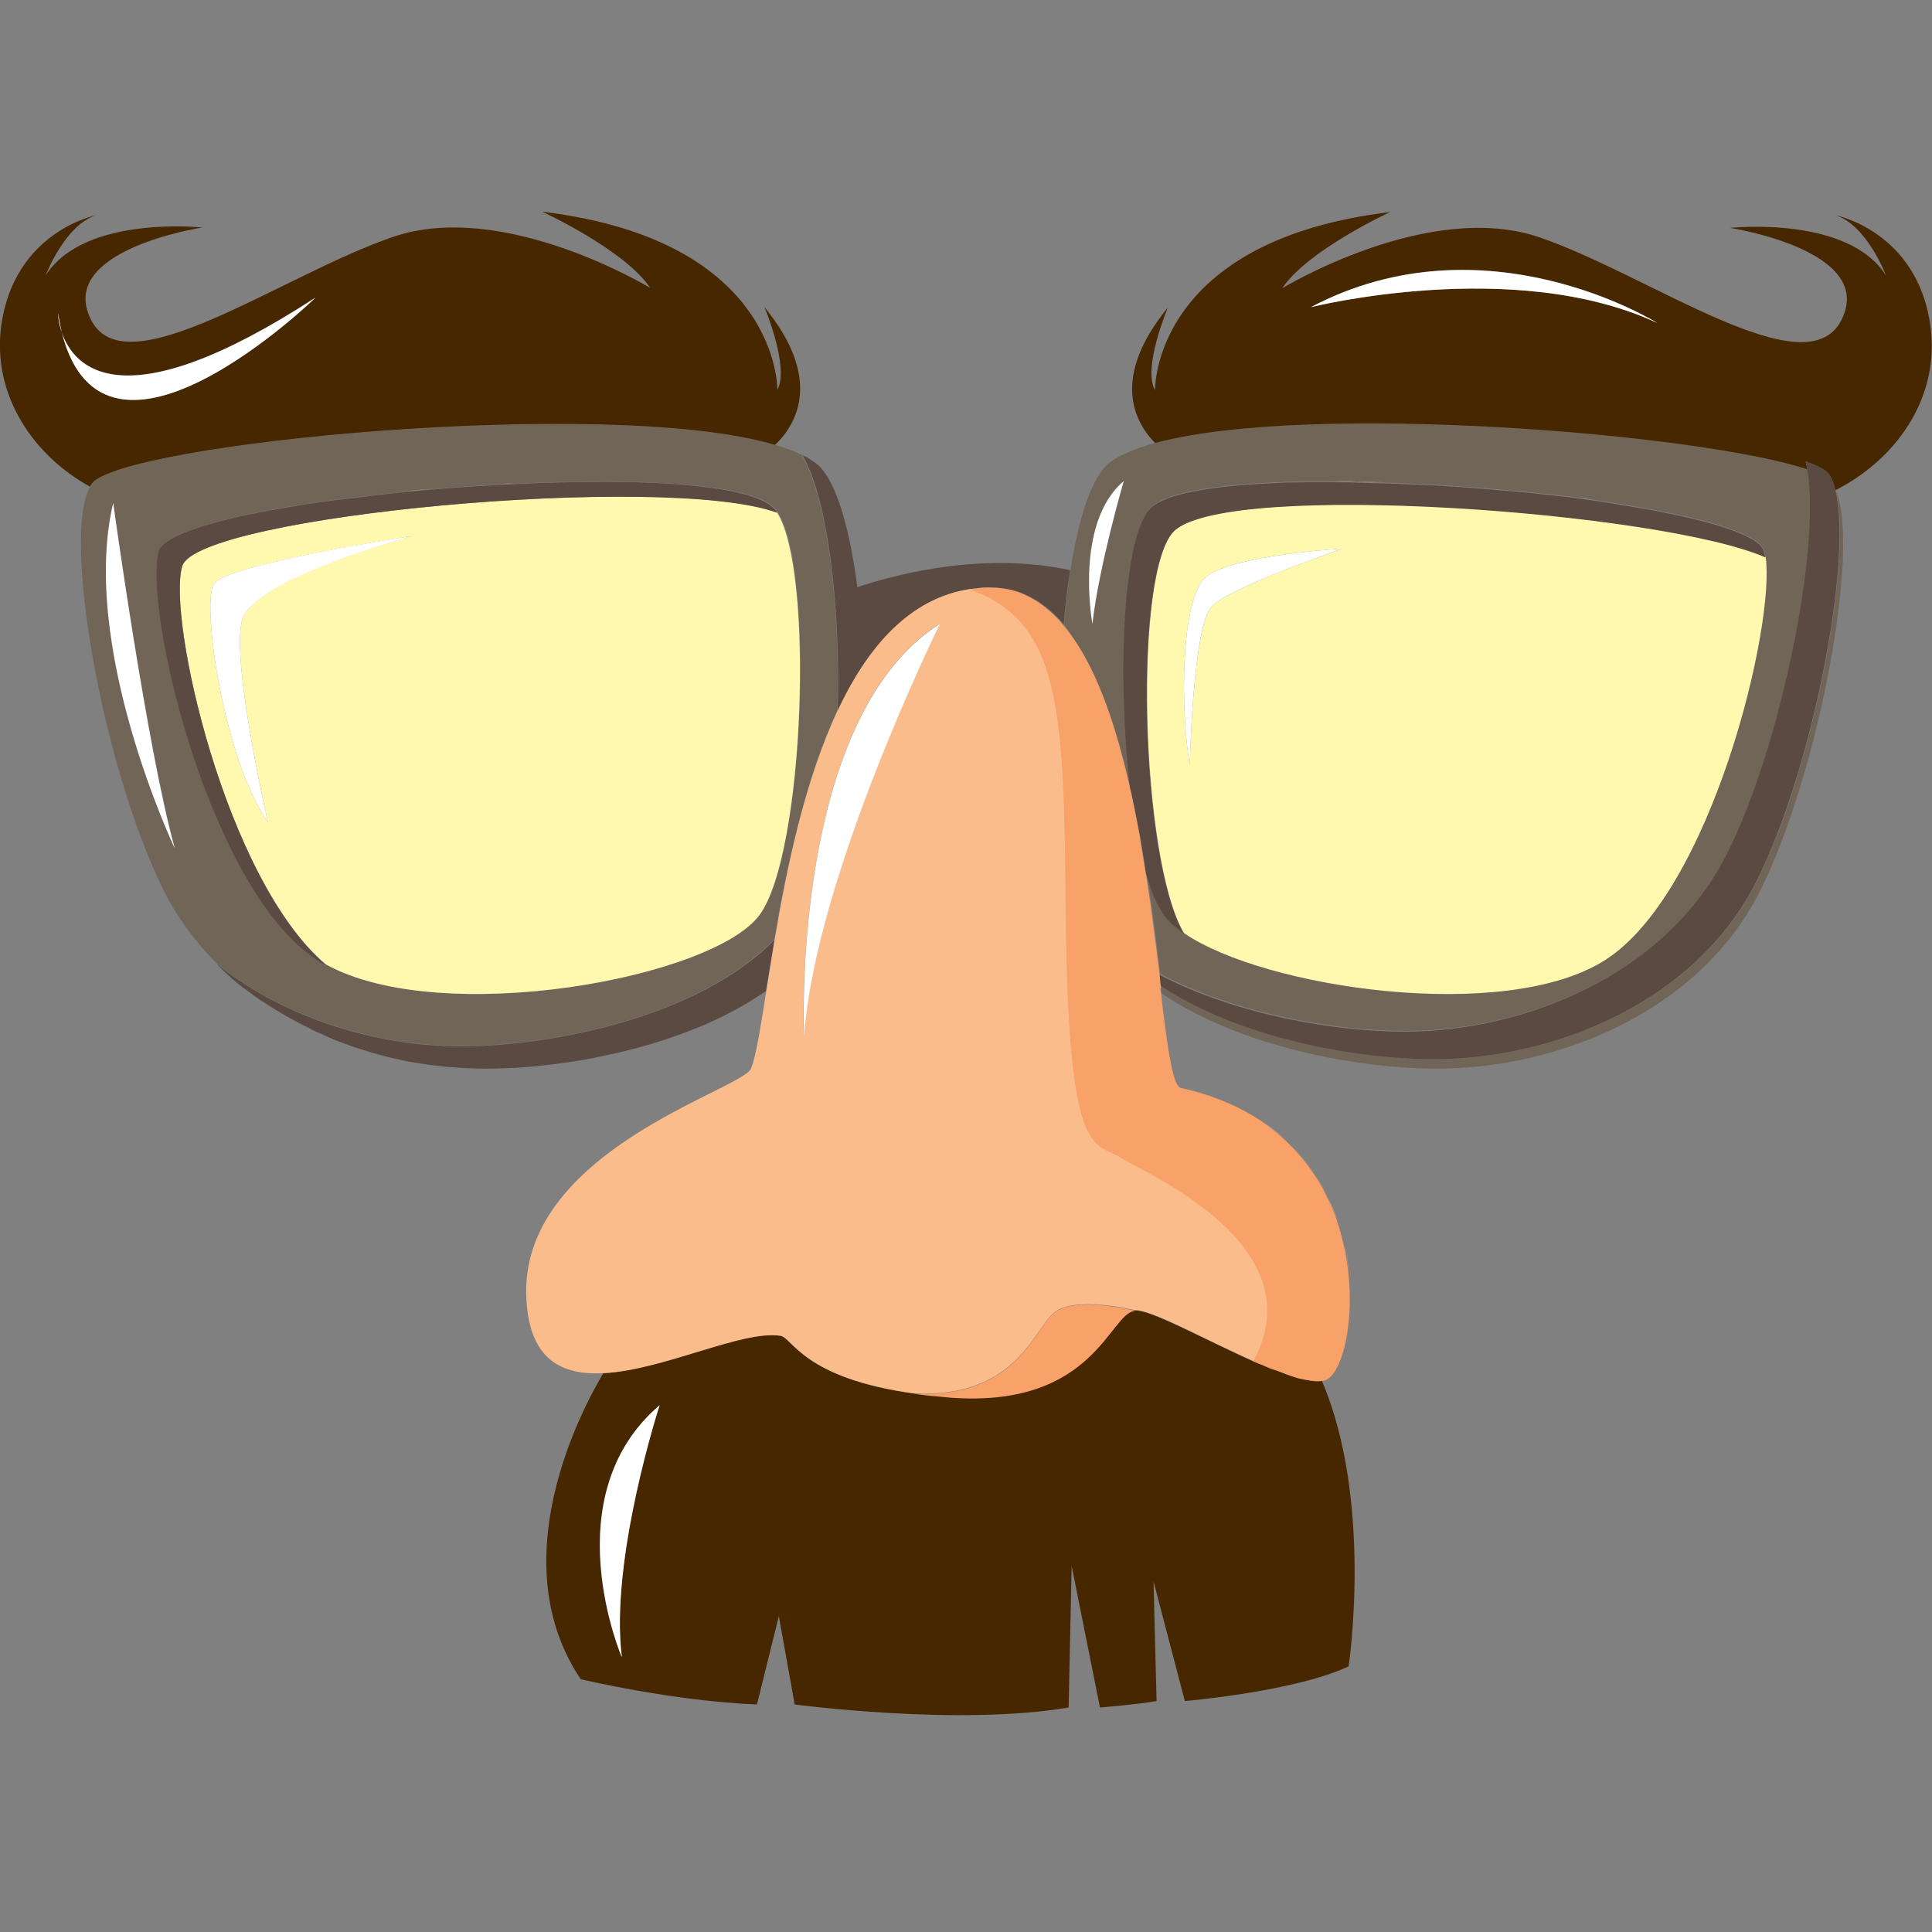 <?xml version="1.0" encoding="utf-8"?>
<!-- Generator: Adobe Illustrator 21.0.2, SVG Export Plug-In . SVG Version: 6.00 Build 0)  -->
<svg version="1.1" id="Layer_1" xmlns="http://www.w3.org/2000/svg" xmlns:xlink="http://www.w3.org/1999/xlink" x="0px" y="0px"
	 viewBox="0 0 512 512" style="enable-background:new 0 0 512 512;" xml:space="preserve">
<rect x="0" y="0" width="512" height="512" fill="#808080" stroke="none"/>
<style type="text/css">
	.st0{fill:#472700;}
	.st1{fill:#716558;}
	.st2{fill:#5A4A42;}
	.st3{fill:#FFF8AF;}
	.st4{fill:#FBBC8C;}
	.st5{fill:#F8A168;}
	.st6{fill:#FFFFFF;}
</style>
<g>
	<path class="st0" d="M349.6,366.1c-0.5,0-1,0-1.6-0.1c0,0-0.1,0-0.1,0c-0.6-0.1-1.1-0.2-1.8-0.3c-0.2,0-0.3-0.1-0.5-0.1
		c-0.7-0.1-1.3-0.3-2.1-0.5c-0.1,0-0.2-0.1-0.2-0.1c-0.7-0.2-1.4-0.4-2.1-0.7c-0.2-0.1-0.3-0.1-0.5-0.2c-0.8-0.3-1.6-0.6-2.4-0.9
		c-0.1,0-0.2-0.1-0.3-0.1c-0.8-0.3-1.6-0.6-2.4-0.9c-0.1-0.1-0.3-0.1-0.4-0.2c-0.9-0.4-1.8-0.8-2.7-1.1c0,0-0.1,0-0.1,0c0,0,0,0,0,0
		c-12.9-5.7-27.5-13.9-31.7-13.6c-6.7,0.6-10.7,25.8-48.9,23c-1.1-0.1-2.1-0.2-3.1-0.3c-0.3,0-0.6-0.1-0.9-0.1
		c-0.7-0.1-1.4-0.1-2.1-0.2c-0.3,0-0.6-0.1-0.9-0.1c-0.8-0.1-1.7-0.2-2.5-0.3c0,0,0,0,0,0c-29.3-4-32.4-14.8-35.5-15.3
		c-10.1-1.7-31,9-46.9,9.9c-6,10-27,49.9-6,81.1c0,0,24.2,5.8,46.7,6.7l5.8-23.4l4.2,23.4c0,0,43.4,5.8,72.6,0.8l0.8-37.5l7.5,37.5
		c0,0,10-0.8,15-1.7l-0.8-31.7l8.3,31.7c0,0,29.2-2.5,43.4-9.2c0,0,6.6-43.7-7.1-75.7c-0.2,0-0.4,0-0.6,0.1
		C349.8,366.1,349.7,366.1,349.6,366.1z M164.8,439.2c0,0-18.4-42.6,10-66.8C174.8,372.4,161.5,413.3,164.8,439.2z"/>
	<path class="st0" d="M479,124.7c-0.1-0.9-0.3-1.7-0.5-2.4c3.2,1.1,5.4,2.3,6.2,3.4c0.7,1,1.3,2.4,1.7,4.2
		c15.6-7.8,27.8-24.1,25.2-43.4c-3.4-25.3-25.3-29.5-25.3-29.5c8.4,2.5,13.5,16,13.5,16c-10.1-16-41.3-12.6-41.3-12.6
		s38.8,5.9,29.5,24.4c-9.3,18.5-50.6-11.8-80-21.9c-29.5-10.1-68.2,13.5-68.2,13.5c6.7-10.1,28.6-20.2,28.6-20.2
		c-63.2,7.6-62.3,47.2-62.3,47.2c-3.4-5.9,3.4-21.9,3.4-21.9c-15.1,18.5-9,30.3-3.2,36.1C347.1,106.6,451.3,115.2,479,124.7z
		 M439.2,85.6c-37.9-17.7-91.8-4.2-91.8-4.2C393.7,56.9,439.2,85.6,439.2,85.6z"/>
	<path class="st0" d="M23.9,129c0.1-0.3,0.3-0.5,0.4-0.7c7.7-10.7,136.6-23.3,181-10.3c5.9-5.6,12.8-17.6-2.7-36.6
		c0,0,6.7,16,3.4,21.9c0,0,0.8-39.6-62.3-47.2c0,0,21.9,10.1,28.6,20.2c0,0-38.8-23.6-68.2-13.5c-29.5,10.1-70.8,40.4-80,21.9
		c-9.3-18.5,29.5-24.4,29.5-24.4S22.3,56.9,12.1,73c0,0,5.1-13.5,13.5-16c0,0-21.9,4.2-25.3,29.5C-2.1,105,9.1,120.9,23.9,129z
		 M16.4,88.1c3.1,9.1,15.8,24.2,67.2-9.3C83.6,78.9,27.8,133.1,16.4,88.1c-1-2.8-1-5-1-5C15.7,84.9,16,86.5,16.4,88.1z"/>
	<path class="st1" d="M465.6,233.5c-16.3,32.6-54.5,47.2-85.4,47.2c-20.7,0-51.5-5.6-72.6-19.5c0,0.3,0.1,0.5,0.1,0.8
		c0.1,0.4,0.1,0.9,0.2,1.3c21.1,14.3,52.3,19.9,73.2,19.9c30.9,0,69.1-14.6,85.4-47.2c15.6-31.3,26.6-90.9,20-106.1
		C491.1,148.4,480.5,203.8,465.6,233.5z"/>
	<path class="st1" d="M286.2,171.8c4.3,7,7.6,15.8,10.4,25.4c0.8,2.9,1.6,5.8,2.3,8.9c0.2,1,0.5,2,0.7,3c-3.5-29.9-2-68.2,5.7-74.9
		c4-3.5,14.8-5.4,29.1-6.2c1.9-0.1,3.9-0.2,5.9-0.3c2-0.1,4.1-0.1,6.2-0.1c2.1,0,4.3,0,6.5,0c2.2,0,4.4,0,6.7,0.1s4.6,0.1,6.9,0.2
		c1.2,0,2.3,0.1,3.5,0.1c2.3,0.1,4.7,0.2,7,0.3c2.4,0.1,4.7,0.3,7.1,0.4c2.4,0.2,4.7,0.3,7.1,0.5c2.4,0.2,4.7,0.4,7.1,0.6
		c1.2,0.1,2.3,0.2,3.5,0.3c2.3,0.2,4.6,0.5,6.9,0.7c1.3,0.1,2.5,0.3,3.8,0.4c2,0.2,4,0.5,5.9,0.7c1.2,0.2,2.4,0.3,3.6,0.5
		c2,0.3,3.9,0.6,5.8,0.9c2.2,0.3,4.4,0.7,6.5,1.1c3.9,0.7,7.6,1.4,10.9,2.1c12.6,2.8,21.1,6,22.2,9.3c0.1,0.4,0.2,0.8,0.3,1.3
		c0,0.1,0,0.2,0.1,0.3c0,0,0,0,0,0.1c0,0,0,0,0,0c2.7,17.7-14.3,89.2-42.8,107c-26.6,16.6-90.1,7.3-111.3-7.3c0,0,0,0,0,0
		c0,0-0.1-0.1-0.1-0.1c-0.3-0.2-0.6-0.4-0.8-0.6c-0.4-0.3-0.7-0.5-1-0.8c-0.2-0.2-0.5-0.4-0.7-0.6c-0.3-0.3-0.7-0.6-1-0.9
		c-0.2-0.2-0.3-0.3-0.5-0.5c-0.4-0.5-0.9-1-1.2-1.5c-1.8-2.5-3.3-6.3-4.7-11c0.1,0.8,0.2,1.6,0.4,2.3c0.3,2,0.6,4,0.9,6
		c0.9,6.5,1.7,12.8,2.4,18.6c20.4,10.7,46.7,15.1,65.1,15.1c30.9,0,69.1-14.6,85.4-47.2c14.3-28.7,24.8-81.3,21.3-101.5
		c-27.7-9.5-131.9-18.1-172.8-7.2c-5.2,1.4-9.4,3.1-12.2,5.1c-4.8,3.5-8.4,14.4-10.6,28.6c-0.7,4.5-1.3,9.4-1.7,14.4
		C283.3,167.5,284.8,169.5,286.2,171.8z M297.8,127.5c0,0-6.6,22.6-8.3,37.8C289.5,165.3,284.6,138.7,297.8,127.5z"/>
	<path class="st2" d="M478.5,122.3c0.2,0.7,0.4,1.6,0.5,2.4c3.5,20.2-6.9,72.8-21.3,101.5c-16.3,32.6-54.5,47.2-85.4,47.2
		c-18.4,0-44.6-4.4-65.1-15.1c0.1,1,0.2,1.9,0.3,2.9c21.1,14,51.9,19.5,72.6,19.5c30.9,0,69.1-14.6,85.4-47.2
		c14.9-29.7,25.5-85.2,20.9-103.6c0,0,0-0.1,0-0.1c-0.4-1.7-1-3.1-1.7-4.2C483.9,124.6,481.7,123.4,478.5,122.3z"/>
	<path class="st3" d="M408.7,130.9c1.3,0.1,2.5,0.3,3.8,0.4C411.3,131.2,410,131,408.7,130.9z"/>
	<path class="st3" d="M391.2,129.2c2.4,0.2,4.7,0.4,7.1,0.6C396,129.6,393.6,129.4,391.2,129.2z"/>
	<path class="st3" d="M311.8,245.8c-0.2-0.2-0.5-0.4-0.7-0.6C311.3,245.4,311.5,245.6,311.8,245.8z"/>
	<path class="st3" d="M370,127.9c2.3,0.1,4.7,0.2,7,0.3C374.7,128.1,372.3,128,370,127.9z"/>
	<path class="st3" d="M313.7,247.2c-0.3-0.2-0.6-0.4-0.8-0.6C313.1,246.8,313.4,247,313.7,247.2z"/>
	<path class="st3" d="M311.5,140.4c-11.3,9.7-9.3,87.4,2.3,106.9c21.3,14.6,84.8,23.9,111.3,7.3c28.5-17.8,45.5-89.4,42.8-107
		C440.5,135.6,326.8,127.2,311.5,140.4z M321.2,160.6c-5.1,5.1-5.9,42.1-5.9,42.1c-2.5-14.3-2.5-43.8,4.2-49.7
		c6.7-5.9,36.2-7.6,36.2-7.6S326.3,155.5,321.2,160.6z"/>
	<path class="st3" d="M427.9,133.4c2.2,0.3,4.4,0.7,6.5,1.1C432.3,134.1,430.1,133.7,427.9,133.4z"/>
	<path class="st3" d="M418.5,132c1.2,0.2,2.4,0.3,3.6,0.5C420.9,132.4,419.7,132.2,418.5,132z"/>
	<path class="st3" d="M467.8,147.2c0,0.1,0,0.2,0.1,0.3C467.8,147.4,467.8,147.3,467.8,147.2z"/>
	<path class="st3" d="M310.1,244.3c-0.2-0.2-0.3-0.3-0.5-0.5C309.7,244,309.9,244.1,310.1,244.3z"/>
	<path class="st3" d="M352.9,127.5c2.2,0,4.4,0,6.7,0.1C357.4,127.6,355.1,127.5,352.9,127.5z"/>
	<path class="st3" d="M359.6,127.6c2.3,0,4.6,0.1,6.9,0.2C364.2,127.7,361.9,127.7,359.6,127.6z"/>
	<path class="st2" d="M300.9,215.2c0.4,2,0.8,4.1,1.2,6.2c0.2,1,0.4,2.1,0.5,3.1c0.4,2.1,0.7,4.1,1,6.2c0,0.2,0.1,0.5,0.1,0.7
		c1.3,4.7,2.9,8.5,4.7,11c0.3,0.5,0.8,1,1.2,1.5c0.2,0.2,0.3,0.3,0.5,0.5c0.3,0.3,0.6,0.6,1,0.9c0.2,0.2,0.5,0.4,0.7,0.6
		c0.3,0.3,0.7,0.5,1,0.8c0.3,0.2,0.5,0.4,0.8,0.6c0,0,0.1,0.1,0.1,0.1c0,0,0,0,0,0c-11.6-19.5-13.6-97.2-2.3-106.9
		c15.4-13.2,129-4.8,156.4,7.2c0,0,0,0,0,0c0,0,0,0,0-0.1c0-0.1,0-0.2-0.1-0.3c-0.1-0.5-0.2-0.9-0.3-1.3c-1-3.3-9.5-6.5-22.2-9.3
		c-3.4-0.7-7-1.5-10.9-2.1c-2.1-0.4-4.3-0.7-6.5-1.1c-1.9-0.3-3.9-0.6-5.8-0.9c-1.2-0.2-2.4-0.3-3.6-0.5c-2-0.3-3.9-0.5-5.9-0.7
		c-1.2-0.1-2.5-0.3-3.8-0.4c-2.3-0.3-4.6-0.5-6.9-0.7c-1.2-0.1-2.3-0.2-3.5-0.3c-2.3-0.2-4.7-0.4-7.1-0.6c-2.4-0.2-4.7-0.4-7.1-0.5
		c-2.4-0.2-4.7-0.3-7.1-0.4c-2.4-0.1-4.7-0.2-7-0.3c-1.2,0-2.3-0.1-3.5-0.1c-2.3-0.1-4.6-0.1-6.9-0.2s-4.5-0.1-6.7-0.1
		c-2.2,0-4.4,0-6.5,0c-2.1,0-4.2,0.1-6.2,0.1c-2,0.1-4,0.2-5.9,0.3c-14.3,0.8-25.1,2.8-29.1,6.2c-7.7,6.6-9.2,45-5.7,74.9
		c0.2,1,0.5,2.1,0.7,3.1C300.5,213.2,300.7,214.2,300.9,215.2z"/>
	<path class="st1" d="M105.3,280.6c-1.4-0.3-2.8-0.7-4.2-1C102.5,279.9,103.9,280.3,105.3,280.6z"/>
	<path class="st1" d="M128.8,283.3c-1.3,0-2.7,0-4-0.1C126.1,283.2,127.5,283.3,128.8,283.3z"/>
	<path class="st1" d="M100.3,279.4c-1.3-0.3-2.6-0.7-3.8-1.1C97.8,278.6,99.1,279,100.3,279.4z"/>
	<path class="st1" d="M64.9,262c-1.2-0.9-2.4-1.9-3.6-2.9C62.5,260.1,63.7,261.1,64.9,262z"/>
	<path class="st1" d="M95.9,278.1c-1.4-0.4-2.8-0.9-4.2-1.4C93.1,277.1,94.5,277.6,95.9,278.1z"/>
	<path class="st1" d="M109.8,281.5c-1.3-0.2-2.5-0.5-3.8-0.7C107.3,281,108.6,281.3,109.8,281.5z"/>
	<path class="st1" d="M69.2,265.1c-1.2-0.9-2.5-1.8-3.7-2.7C66.7,263.4,67.9,264.3,69.2,265.1z"/>
	<path class="st1" d="M212.6,120.7c0.5,0.2,0.9,0.5,1.4,0.7C213.6,121.2,213.1,120.9,212.6,120.7z"/>
	<path class="st1" d="M114.6,282.3c-1.4-0.2-2.8-0.4-4.1-0.6C111.9,281.9,113.2,282.1,114.6,282.3z"/>
	<path class="st1" d="M91,276.4c-1.3-0.5-2.7-1-4-1.6C88.3,275.3,89.6,275.9,91,276.4z"/>
	<path class="st1" d="M73.1,267.7c-1.3-0.8-2.6-1.6-3.9-2.5C70.5,266.1,71.8,266.9,73.1,267.7z"/>
	<path class="st1" d="M119.3,282.8c-1.3-0.1-2.5-0.3-3.8-0.4C116.8,282.6,118.1,282.7,119.3,282.8z"/>
	<path class="st1" d="M86.7,274.7c-1.4-0.6-2.8-1.2-4.2-1.9C84,273.5,85.3,274.1,86.7,274.7z"/>
	<path class="st1" d="M123.8,283.1c-1.3-0.1-2.7-0.2-4.1-0.3C121.1,283,122.5,283.1,123.8,283.1z"/>
	<path class="st1" d="M81.8,272.5c-2.7-1.3-5.4-2.8-8.1-4.4C76.4,269.7,79.1,271.1,81.8,272.5z"/>
	<path class="st1" d="M214.4,121.6c0.5,0.3,1,0.6,1.5,1C215.4,122.3,214.9,121.9,214.4,121.6z"/>
	<path class="st1" d="M61.1,258.8c-1.1-1-2.1-1.9-3.2-3C58.9,256.9,60,257.9,61.1,258.8z"/>
	<path class="st1" d="M24.3,128.2c-0.2,0.2-0.3,0.5-0.4,0.7c-7.6,13.4,3.5,75.1,19.5,107.1c3.7,7.4,8.6,13.9,14.2,19.5
		c18.6,14.8,43.2,21.7,64.4,21.7c24.6,0,63.3-7.8,83.2-28.3c3.2-19,8.1-42.2,16.7-60.7c0.8-27.4-2.6-56.1-9.5-67.7
		c-2.1-1-4.5-1.9-7.3-2.7C160.9,104.9,32,117.5,24.3,128.2z M30,133.3c0,0,9,64.9,16.4,91.6C46.3,224.8,21,171.5,30,133.3z
		 M201.5,242.3c-12.1,16.9-84.5,30.2-115,13.3c0,0,0.1,0.1,0.1,0.1c-0.6-0.3-1.2-0.7-1.8-1c-11.1-6.9-20.4-21.9-27.5-38.8
		c-1.2-2.8-2.3-5.7-3.4-8.5c-3.2-8.6-5.8-17.5-7.8-25.7c-1-4.1-1.8-8.1-2.5-11.8c-1.3-7.4-2-13.8-1.9-18.5c0-2.3,0.2-4.2,0.6-5.5
		c1-3.3,9.5-6.5,22.2-9.3c5.1-1.1,10.8-2.2,17-3.1c2.1-0.3,4.2-0.6,6.3-0.9c1.1-0.1,2.2-0.3,3.3-0.4c2.2-0.3,4.4-0.6,6.7-0.8
		c1.1-0.1,2.3-0.3,3.4-0.4c2.2-0.2,4.4-0.5,6.6-0.7c2.4-0.2,4.9-0.5,7.4-0.7c3.5-0.3,7.1-0.6,10.7-0.8c2.3-0.2,4.6-0.3,6.9-0.4
		c1.2-0.1,2.5-0.1,3.7-0.2c2.3-0.1,4.7-0.2,7-0.3c5.8-0.2,11.4-0.3,16.8-0.3c10.8,0,20.5,0.6,28.3,1.6c0.8,0.1,1.5,0.2,2.3,0.3
		c2.9,0.5,5.5,1,7.7,1.7c2.7,0.8,4.8,1.8,6.2,3c0.2,0.2,0.5,0.4,0.7,0.7c0,0,0.1,0.1,0.1,0.1c0.2,0.3,0.4,0.5,0.6,0.8c0,0,0,0,0,0
		l0,0C215.9,151,213.2,225.9,201.5,242.3z"/>
	<path class="st2" d="M122,277.3c-21.2,0-45.8-6.9-64.4-21.7c0,0,0,0-0.1,0c0.1,0.1,0.2,0.2,0.3,0.3c1,1,2.1,2,3.2,3
		c0.1,0.1,0.2,0.2,0.3,0.3c1.2,1,2.3,2,3.6,2.9c0.2,0.2,0.4,0.3,0.6,0.4c1.2,0.9,2.4,1.8,3.7,2.7c0,0,0,0,0.1,0
		c1.3,0.9,2.6,1.7,3.9,2.5c0.2,0.1,0.5,0.3,0.7,0.4c2.6,1.6,5.3,3,8.1,4.4c0.2,0.1,0.5,0.2,0.7,0.4c1.4,0.6,2.8,1.3,4.2,1.9
		c0.1,0,0.1,0.1,0.2,0.1c1.3,0.6,2.7,1.1,4,1.6c0.3,0.1,0.5,0.2,0.8,0.3c1.4,0.5,2.8,1,4.2,1.4c0.2,0.1,0.4,0.1,0.6,0.2
		c1.3,0.4,2.6,0.8,3.8,1.1c0.2,0.1,0.5,0.1,0.7,0.2c1.4,0.4,2.8,0.7,4.2,1c0.3,0.1,0.5,0.1,0.8,0.2c1.3,0.3,2.5,0.5,3.8,0.7
		c0.2,0,0.4,0.1,0.6,0.1c1.4,0.2,2.8,0.5,4.1,0.6c0.3,0,0.6,0.1,0.9,0.1c1.3,0.2,2.5,0.3,3.8,0.4c0.1,0,0.3,0,0.4,0
		c1.4,0.1,2.7,0.2,4.1,0.3c0.3,0,0.6,0,0.9,0c1.4,0.1,2.7,0.1,4,0.1c2.9,0,6-0.1,9.2-0.3c5.4-0.4,11.2-1.1,17.1-2.1
		c5.9-1.1,12-2.5,18-4.3c3.6-1.1,7.1-2.3,10.6-3.7c1.2-0.5,2.3-0.9,3.4-1.4c5.7-2.5,11-5.4,15.8-8.7c0,0,0.1,0,0.1-0.1
		c0.7-4.2,1.4-8.7,2.2-13.5C185.4,269.4,146.6,277.3,122,277.3z"/>
	<path class="st2" d="M222,188.3c7.9-16.8,19-29.8,35.1-32.2c0,0,0,0,0,0c0.1,0,0.1,0,0.2,0c0.7-0.1,1.4-0.2,2.1-0.2
		c0.2,0,0.4,0,0.6-0.1c0.9-0.1,1.8-0.1,2.7-0.1c2.1,0,4.2,0.3,6.1,0.8c1.9,0.5,3.8,1.4,5.5,2.4c0.6,0.3,1.2,0.7,1.7,1.1
		c1.7,1.2,3.3,2.6,4.8,4.2c0.4,0.4,0.7,0.8,1.1,1.3c0.4-5.1,1-9.9,1.7-14.4c-22.4-4.8-44.6,0.6-56.4,4.5c-2.1-16.3-5.9-29.2-11.2-33
		c-0.5-0.3-1-0.7-1.5-1c-0.1-0.1-0.2-0.1-0.3-0.2c-0.4-0.3-0.9-0.5-1.4-0.7c0,0-0.1,0-0.1,0c0,0,0,0,0,0
		C219.4,132.2,222.8,160.9,222,188.3z"/>
	<path class="st3" d="M57.2,215.8c-1.2-2.8-2.3-5.7-3.4-8.5C54.9,210.2,56,213,57.2,215.8z"/>
	<path class="st3" d="M43.6,169.9c-1.3-7.4-2-13.8-1.9-18.5C41.6,156,42.3,162.4,43.6,169.9z"/>
	<path class="st3" d="M53.9,207.3c-3.2-8.6-5.8-17.5-7.8-25.7C48.1,189.9,50.7,198.7,53.9,207.3z"/>
	<path class="st3" d="M136.3,128.1c2.3-0.1,4.7-0.2,7-0.3C141,127.9,138.7,128,136.3,128.1z"/>
	<path class="st3" d="M48.3,150c-4.1,13.4,11.3,82.9,38.1,105.6c30.6,16.9,103,3.6,115-13.3c11.8-16.5,14.4-91.3,4.5-106.5
		C176.4,125.1,52.4,136.7,48.3,150z M64.3,164c-3.4,10.1,6.7,53.9,6.7,53.9c-11.8-16.9-17.7-58.1-14.3-63.2
		c3.4-5.1,52.2-12.6,52.2-12.6C103,143.7,67.6,153.8,64.3,164z"/>
	<path class="st3" d="M107.7,130.2c2.4-0.2,4.9-0.5,7.4-0.7C112.6,129.7,110.1,129.9,107.7,130.2z"/>
	<path class="st3" d="M204.5,134.2c0.2,0.2,0.5,0.4,0.7,0.7C205,134.6,204.8,134.4,204.5,134.2z"/>
	<path class="st3" d="M132.6,128.3c1.2-0.1,2.5-0.1,3.7-0.2C135.1,128.1,133.9,128.2,132.6,128.3z"/>
	<path class="st3" d="M205.3,135c0.2,0.3,0.4,0.5,0.6,0.8C205.8,135.6,205.5,135.3,205.3,135z"/>
	<path class="st2" d="M206,135.9c-0.2-0.3-0.4-0.6-0.6-0.8c0,0-0.1-0.1-0.1-0.1c-0.2-0.3-0.4-0.5-0.7-0.7c-1.3-1.2-3.4-2.1-6.2-3
		c-2.2-0.7-4.8-1.2-7.7-1.7c-0.7-0.1-1.5-0.2-2.3-0.3c-7.7-1.1-17.5-1.6-28.3-1.6c-5.4,0-11,0.1-16.8,0.3c-2.3,0.1-4.6,0.2-7,0.3
		c-1.2,0.1-2.5,0.1-3.7,0.2c-2.3,0.1-4.6,0.3-6.9,0.4c-3.6,0.2-7.1,0.5-10.7,0.8c-2.5,0.2-4.9,0.4-7.4,0.7c-2.2,0.2-4.4,0.4-6.6,0.7
		c-1.1,0.1-2.3,0.3-3.4,0.4c-2.3,0.3-4.5,0.5-6.7,0.8c-1.1,0.1-2.2,0.3-3.3,0.4c-2.1,0.3-4.3,0.6-6.3,0.9c-6.2,1-11.9,2-17,3.1
		c-12.6,2.8-21.1,6-22.2,9.3c-0.4,1.3-0.6,3.2-0.6,5.5c-0.1,4.6,0.6,11.1,1.9,18.5c0.7,3.7,1.5,7.7,2.5,11.8c2,8.2,4.6,17,7.8,25.7
		c1.1,2.9,2.2,5.7,3.4,8.5c7.1,16.8,16.4,31.9,27.5,38.8c0.6,0.4,1.2,0.7,1.8,1c0,0-0.1-0.1-0.1-0.1C59.6,232.9,44.2,163.4,48.3,150
		C52.4,136.7,176.4,125.1,206,135.9L206,135.9C206,135.9,206,135.9,206,135.9z"/>
	<path class="st4" d="M348.3,311c1.4,2.1,2.6,4.2,3.6,6.3C350.9,315.1,349.7,313,348.3,311z"/>
	<path class="st4" d="M351.9,317.3c1,2.2,1.9,4.3,2.7,6.5C353.9,321.6,353,319.5,351.9,317.3z"/>
	<path class="st4" d="M355.6,327.2c0.9,3.3,1.5,6.6,1.9,9.8C357.2,333.8,356.5,330.5,355.6,327.2z"/>
	<path class="st4" d="M340.9,302.2c2.9,2.7,5.3,5.6,7.4,8.7C346.2,307.9,343.8,304.9,340.9,302.2z"/>
	<path class="st4" d="M334.6,297.2c2.3,1.6,4.4,3.3,6.3,5.1C339,300.4,336.9,298.7,334.6,297.2z"/>
	<path class="st4" d="M346,365.7c0.6,0.1,1.2,0.2,1.8,0.3C347.3,365.9,346.7,365.8,346,365.7z"/>
	<path class="st4" d="M349.6,366.1c-0.5,0-1,0-1.6-0.1C348.5,366.1,349,366.1,349.6,366.1z"/>
	<path class="st4" d="M335.6,362.2c0.8,0.3,1.6,0.6,2.4,0.9C337.2,362.9,336.4,362.6,335.6,362.2z"/>
	<path class="st4" d="M332.5,360.9c0.9,0.4,1.8,0.8,2.7,1.1C334.3,361.7,333.4,361.3,332.5,360.9z"/>
	<path class="st4" d="M343.5,365.1c0.7,0.2,1.4,0.4,2.1,0.5C344.9,365.5,344.2,365.3,343.5,365.1z"/>
	<path class="st4" d="M338.3,363.3c0.8,0.3,1.6,0.6,2.4,0.9C339.9,363.9,339.1,363.6,338.3,363.3z"/>
	<path class="st4" d="M341.2,364.3c0.7,0.2,1.4,0.5,2.1,0.7C342.6,364.8,341.9,364.6,341.2,364.3z"/>
	<path class="st4" d="M248.8,370.1c-0.3,0-0.6-0.1-0.9-0.1C248.1,370,248.4,370,248.8,370.1z"/>
	<path class="st4" d="M206.9,354c3.1,0.5,6.1,11.3,35.5,15.3c27.1,1.1,31.5-17.1,37-21.5c5.6-4.5,21.3-0.6,21.3-0.6
		c4.2-0.3,18.8,7.9,31.7,13.6c16.7-30.6-27.8-49.5-35.1-54c-7.3-4.5-14,1.1-14.6-66.3c-0.4-53.8-1.7-75.8-25.6-84.4
		c-16,2.4-27.2,15.3-35.1,32.2c-8.7,18.5-13.5,41.7-16.7,60.7c-0.8,4.8-1.5,9.4-2.2,13.5c-1.6,9.9-2.7,17.4-4.1,20.7
		c-2.2,5.6-61.8,21.9-59.5,61.2c0.9,16.1,9.5,20.1,20.5,19.5C175.9,363.1,196.8,352.4,206.9,354z M249,165.3c0,0-33.1,67.4-36,109.5
		C213.1,274.8,209.2,190.6,249,165.3z"/>
	<path class="st4" d="M349.9,366c0.2,0,0.4,0,0.6-0.1c0.3,0,0.6-0.1,0.8-0.2C350.9,366,350.4,366,349.9,366z"/>
	<path class="st4" d="M245.7,369.8c-0.3,0-0.6-0.1-0.9-0.1C245.1,369.7,245.4,369.7,245.7,369.8z"/>
	<path class="st4" d="M257.3,156.1c0.7-0.1,1.4-0.2,2.1-0.2C258.6,156,257.9,156,257.3,156.1z"/>
	<path class="st4" d="M259.9,155.8c0.9-0.1,1.8-0.1,2.7-0.1C261.6,155.7,260.7,155.8,259.9,155.8z"/>
	<path class="st5" d="M279.4,347.9c-5.5,4.4-9.9,22.6-37,21.5c0,0,0,0,0,0c0.8,0.1,1.6,0.2,2.5,0.3c0.3,0,0.6,0.1,0.9,0.1
		c0.7,0.1,1.4,0.2,2.1,0.2c0.3,0,0.6,0.1,0.9,0.1c1,0.1,2,0.2,3.1,0.3c38.2,2.8,42.1-22.5,48.9-23
		C300.7,347.3,285,343.4,279.4,347.9z"/>
	<path class="st5" d="M307.6,261.2c-0.1-0.9-0.2-1.9-0.3-2.9c-0.7-5.8-1.5-12-2.4-18.6c-0.3-2-0.6-4-0.9-6c-0.1-0.8-0.2-1.6-0.4-2.3
		c0-0.2-0.1-0.5-0.1-0.7c-0.3-2-0.7-4.1-1-6.2c-0.2-1-0.4-2.1-0.5-3.1c-0.4-2.1-0.8-4.1-1.2-6.2c-0.2-1-0.4-2-0.6-3.1
		c-0.2-1-0.4-2.1-0.7-3.1c-0.2-1-0.4-2-0.7-3c-0.7-3-1.5-6-2.3-8.9c-2.7-9.6-6.1-18.4-10.4-25.4c-1.4-2.3-2.9-4.4-4.5-6.2
		c-0.4-0.4-0.7-0.9-1.1-1.3c-1.5-1.6-3.1-3-4.8-4.2c-0.6-0.4-1.1-0.8-1.7-1.1c-1.7-1-3.6-1.9-5.5-2.4c-1.9-0.5-4-0.8-6.1-0.8
		c-0.9,0-1.8,0-2.7,0.1c-0.2,0-0.4,0-0.6,0.1c-0.7,0.1-1.4,0.1-2.1,0.2c-0.1,0-0.1,0-0.2,0c0,0,0,0,0,0c24,8.6,25.2,30.7,25.6,84.4
		c0.6,67.4,7.3,61.8,14.6,66.3c7.3,4.5,51.8,23.4,35.1,54c0,0,0,0,0,0c0,0,0.1,0,0.1,0c0.9,0.4,1.8,0.8,2.7,1.1
		c0.1,0.1,0.3,0.1,0.4,0.2c0.8,0.3,1.6,0.6,2.4,0.9c0.1,0,0.2,0.1,0.3,0.1c0.8,0.3,1.6,0.6,2.4,0.9c0.2,0.1,0.3,0.1,0.5,0.2
		c0.7,0.2,1.4,0.5,2.1,0.7c0.1,0,0.2,0.1,0.2,0.1c0.7,0.2,1.4,0.4,2.1,0.5c0.2,0,0.3,0.1,0.5,0.1c0.6,0.1,1.2,0.2,1.8,0.3
		c0,0,0.1,0,0.1,0c0.6,0.1,1.1,0.1,1.6,0.1c0.1,0,0.2,0,0.4,0c0.5,0,1-0.1,1.4-0.2c4.2-1.2,7.9-14,6.2-28.9c-0.4-3.2-1-6.5-1.9-9.8
		c-0.3-1.1-0.6-2.2-1-3.3c-0.7-2.2-1.6-4.4-2.7-6.5c-1-2.2-2.2-4.3-3.6-6.3c-2.1-3.1-4.5-6-7.4-8.7c-1.9-1.8-4-3.5-6.3-5.1
		c-5.8-3.9-12.9-7-21.5-8.9c-1.8-0.4-3.1-7.9-4.5-19.1c-0.2-1.8-0.5-3.8-0.7-5.9c-0.1-0.4-0.1-0.9-0.2-1.3
		C307.7,261.8,307.7,261.5,307.6,261.2z"/>
	<path class="st6" d="M213.1,274.8c2.8-42.1,36-109.5,36-109.5C209.2,190.6,213.1,274.8,213.1,274.8z"/>
	<path class="st6" d="M56.7,154.7c-3.4,5.1,2.5,46.3,14.3,63.2c0,0-10.1-43.8-6.7-53.9c3.4-10.1,38.8-20.2,44.7-21.9
		C108.9,142,60,149.6,56.7,154.7z"/>
	<path class="st6" d="M315.3,202.7c0,0,0.8-37.1,5.9-42.1c5.1-5.1,34.5-15.2,34.5-15.2s-29.5,1.7-36.2,7.6
		C312.8,158.9,312.8,188.4,315.3,202.7z"/>
	<path class="st6" d="M83.6,78.9c-51.4,33.4-64.1,18.3-67.2,9.3C27.8,133.1,83.6,78.9,83.6,78.9z"/>
	<path class="st6" d="M15.4,83.1c0,0,0,2.2,1,5C16,86.5,15.7,84.9,15.4,83.1z"/>
	<path class="st6" d="M439.2,85.6c0,0-45.5-28.6-91.8-4.2C347.4,81.4,401.3,67.9,439.2,85.6z"/>
	<path class="st6" d="M46.3,224.8C38.9,198.2,30,133.3,30,133.3C21,171.5,46.3,224.8,46.3,224.8z"/>
	<path class="st6" d="M289.5,165.3c1.7-15.2,8.3-37.8,8.3-37.8C284.6,138.7,289.5,165.3,289.5,165.3z"/>
	<path class="st6" d="M164.8,439.2c-3.3-25.9,10-66.8,10-66.8C146.5,396.6,164.8,439.2,164.8,439.2z"/>
</g>
</svg>
